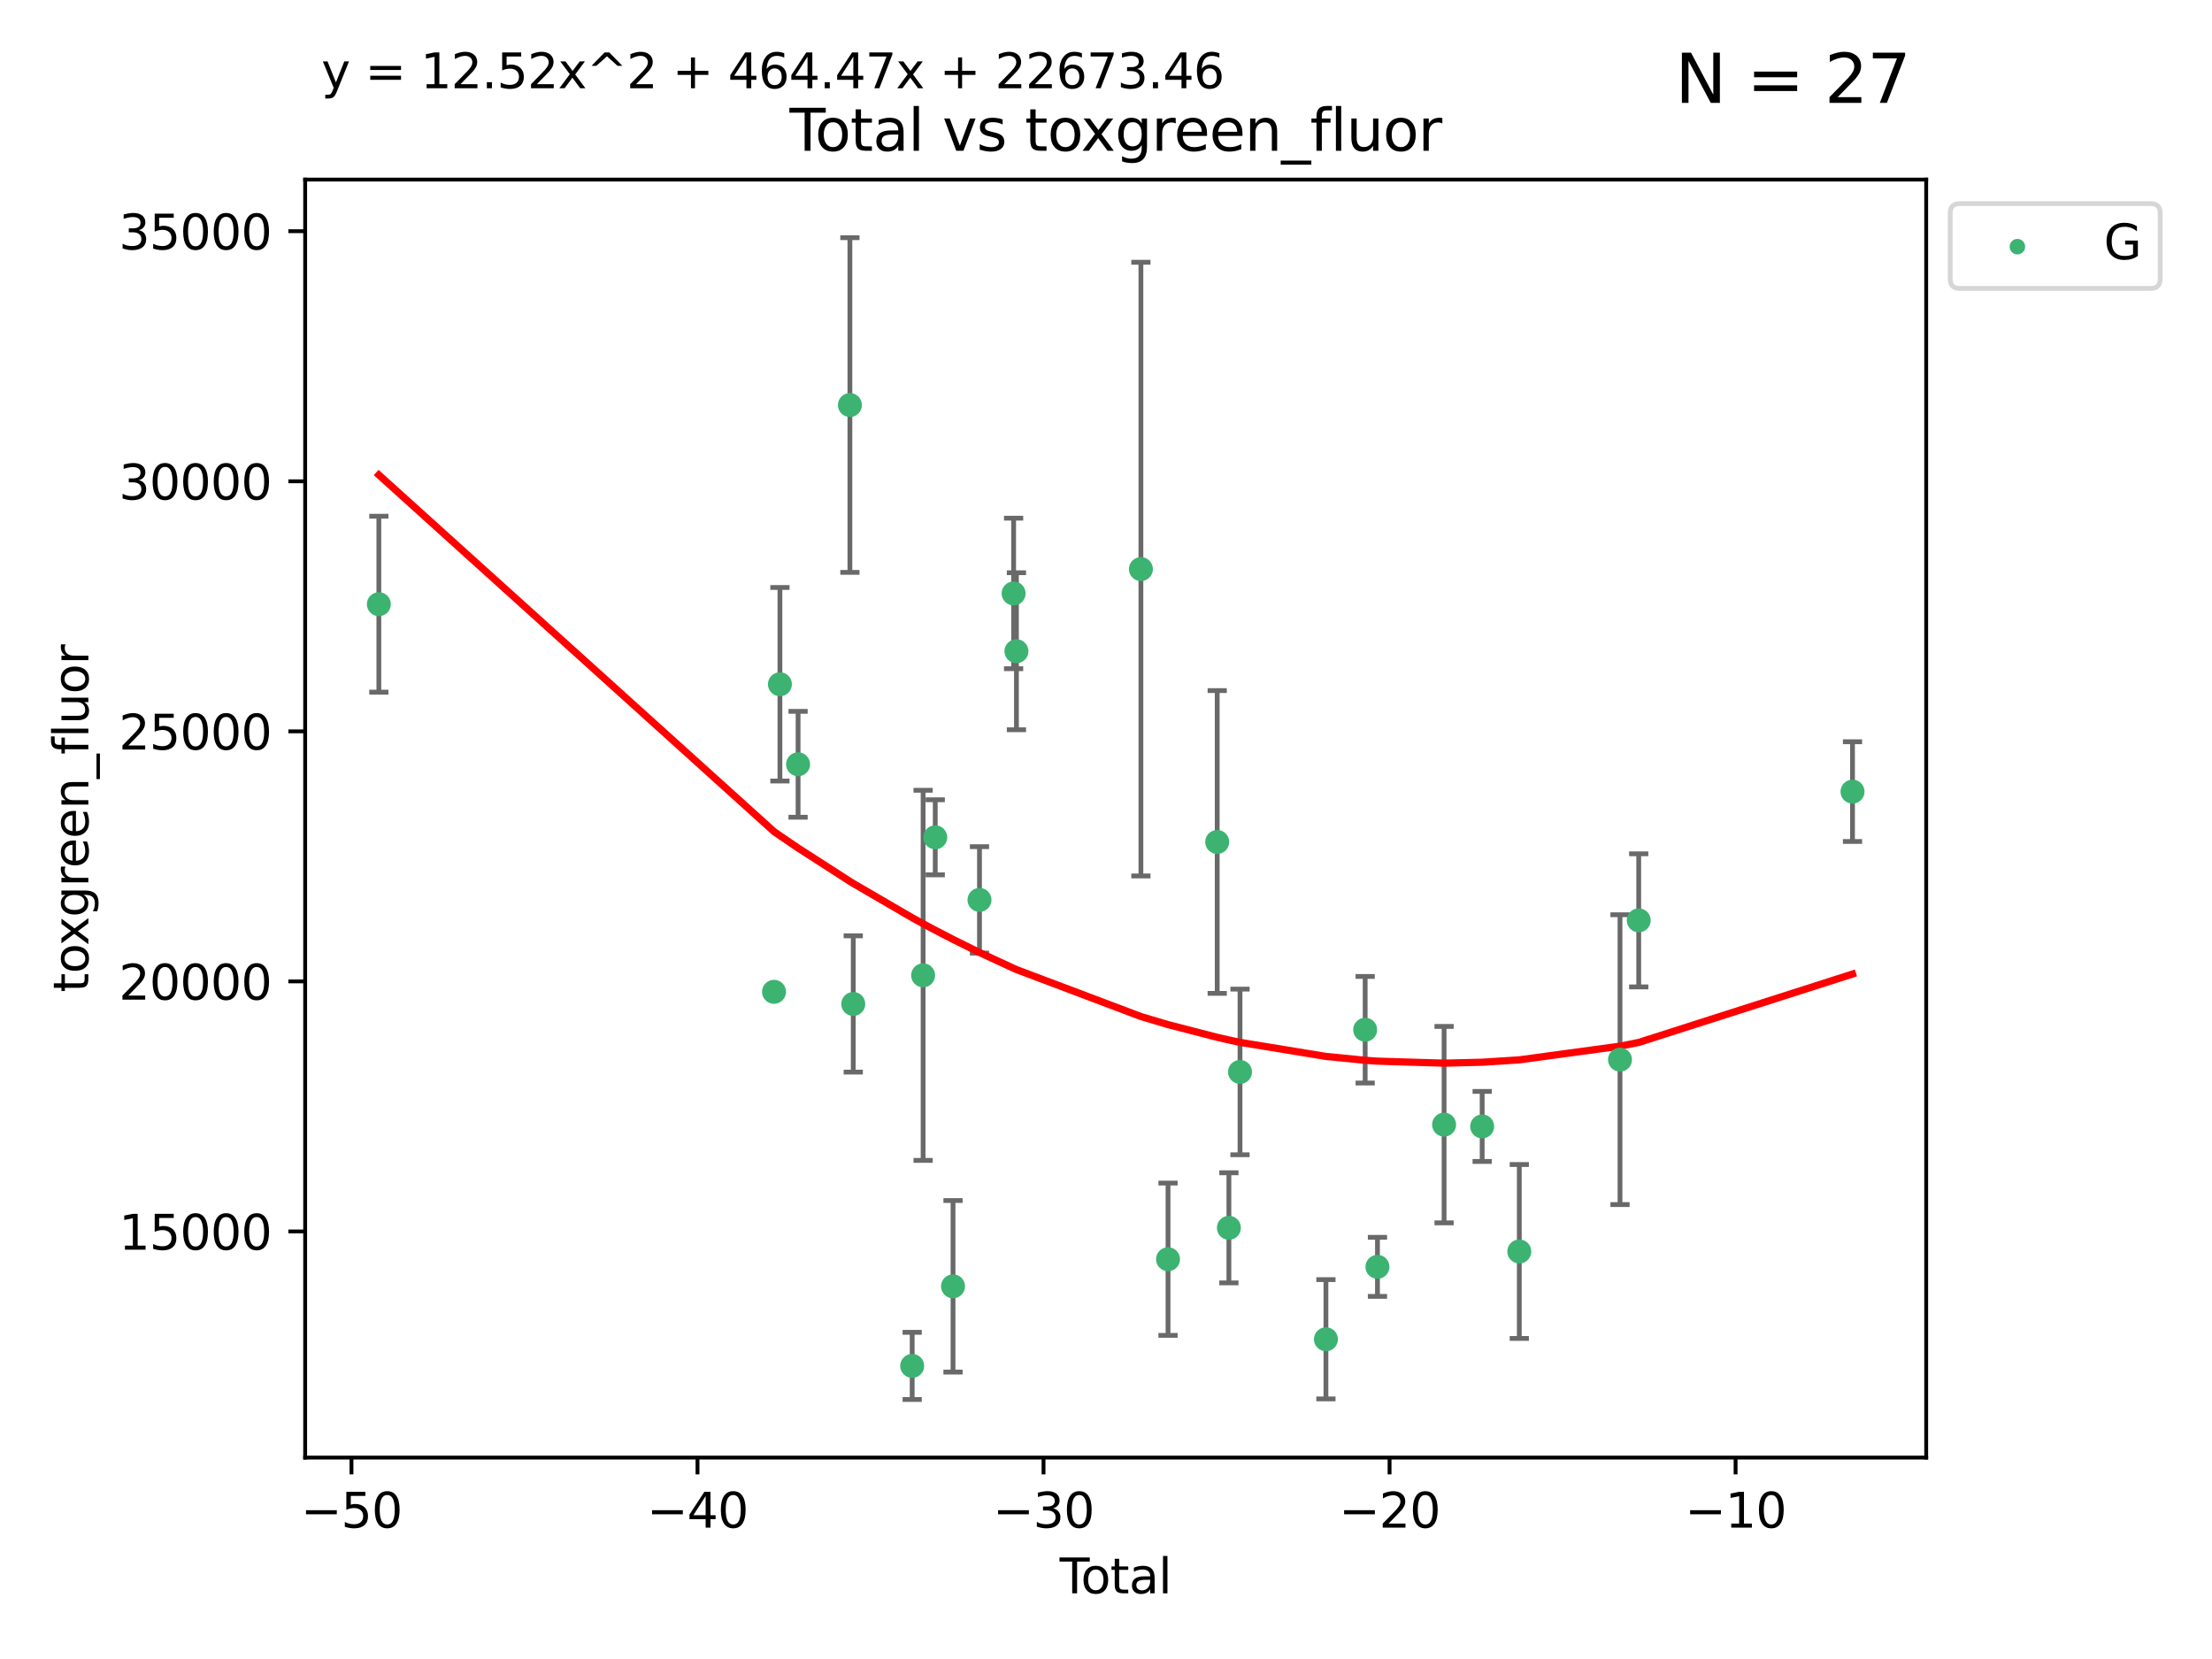 <?xml version="1.0" encoding="utf-8" standalone="no"?>
<!DOCTYPE svg PUBLIC "-//W3C//DTD SVG 1.1//EN"
  "http://www.w3.org/Graphics/SVG/1.1/DTD/svg11.dtd">
<svg xmlns:xlink="http://www.w3.org/1999/xlink" width="460.8pt" height="345.6pt" viewBox="0 0 460.8 345.6" xmlns="http://www.w3.org/2000/svg" version="1.1">
 <defs>
  <style type="text/css">*{stroke-linejoin: round; stroke-linecap: butt}</style>
 </defs>
 <g id="figure_1">
  <g id="patch_1">
   <path d="M 0 345.6 
L 460.8 345.6 
L 460.8 0 
L 0 0 
z
" style="fill: #ffffff"/>
  </g>
  <g id="axes_1">
   <g id="patch_2">
    <path d="M 63.571 303.64 
L 401.26 303.64 
L 401.26 37.411 
L 63.571 37.411 
z
" style="fill: #ffffff"/>
   </g>
   <g id="PathCollection_1">
    <defs>
     <path id="m5310cfb79f" d="M 0 1.118 
C 0.297 1.118 0.581 1 0.791 0.791 
C 1 0.581 1.118 0.297 1.118 0 
C 1.118 -0.297 1 -0.581 0.791 -0.791 
C 0.581 -1 0.297 -1.118 0 -1.118 
C -0.297 -1.118 -0.581 -1 -0.791 -0.791 
C -1 -0.581 -1.118 -0.297 -1.118 0 
C -1.118 0.297 -1 0.581 -0.791 0.791 
C -0.581 1 -0.297 1.118 0 1.118 
z
" style="stroke: #3cb371"/>
    </defs>
    <g clip-path="url(#pde24cfa3df)">
     <use xlink:href="#m5310cfb79f" x="78.921" y="125.865" style="fill: #3cb371; stroke: #3cb371"/>
     <use xlink:href="#m5310cfb79f" x="161.243" y="206.614" style="fill: #3cb371; stroke: #3cb371"/>
     <use xlink:href="#m5310cfb79f" x="162.472" y="142.541" style="fill: #3cb371; stroke: #3cb371"/>
     <use xlink:href="#m5310cfb79f" x="166.255" y="159.214" style="fill: #3cb371; stroke: #3cb371"/>
     <use xlink:href="#m5310cfb79f" x="177.051" y="84.377" style="fill: #3cb371; stroke: #3cb371"/>
     <use xlink:href="#m5310cfb79f" x="177.75" y="209.146" style="fill: #3cb371; stroke: #3cb371"/>
     <use xlink:href="#m5310cfb79f" x="190.024" y="284.544" style="fill: #3cb371; stroke: #3cb371"/>
     <use xlink:href="#m5310cfb79f" x="192.301" y="203.178" style="fill: #3cb371; stroke: #3cb371"/>
     <use xlink:href="#m5310cfb79f" x="194.83" y="174.426" style="fill: #3cb371; stroke: #3cb371"/>
     <use xlink:href="#m5310cfb79f" x="198.533" y="267.962" style="fill: #3cb371; stroke: #3cb371"/>
     <use xlink:href="#m5310cfb79f" x="204.046" y="187.463" style="fill: #3cb371; stroke: #3cb371"/>
     <use xlink:href="#m5310cfb79f" x="211.155" y="123.622" style="fill: #3cb371; stroke: #3cb371"/>
     <use xlink:href="#m5310cfb79f" x="211.742" y="135.663" style="fill: #3cb371; stroke: #3cb371"/>
     <use xlink:href="#m5310cfb79f" x="237.671" y="118.555" style="fill: #3cb371; stroke: #3cb371"/>
     <use xlink:href="#m5310cfb79f" x="243.322" y="262.32" style="fill: #3cb371; stroke: #3cb371"/>
     <use xlink:href="#m5310cfb79f" x="253.568" y="175.398" style="fill: #3cb371; stroke: #3cb371"/>
     <use xlink:href="#m5310cfb79f" x="256.002" y="255.777" style="fill: #3cb371; stroke: #3cb371"/>
     <use xlink:href="#m5310cfb79f" x="258.316" y="223.306" style="fill: #3cb371; stroke: #3cb371"/>
     <use xlink:href="#m5310cfb79f" x="276.215" y="278.993" style="fill: #3cb371; stroke: #3cb371"/>
     <use xlink:href="#m5310cfb79f" x="284.389" y="214.513" style="fill: #3cb371; stroke: #3cb371"/>
     <use xlink:href="#m5310cfb79f" x="286.95" y="263.906" style="fill: #3cb371; stroke: #3cb371"/>
     <use xlink:href="#m5310cfb79f" x="300.829" y="234.283" style="fill: #3cb371; stroke: #3cb371"/>
     <use xlink:href="#m5310cfb79f" x="308.762" y="234.654" style="fill: #3cb371; stroke: #3cb371"/>
     <use xlink:href="#m5310cfb79f" x="316.498" y="260.706" style="fill: #3cb371; stroke: #3cb371"/>
     <use xlink:href="#m5310cfb79f" x="337.477" y="220.745" style="fill: #3cb371; stroke: #3cb371"/>
     <use xlink:href="#m5310cfb79f" x="341.376" y="191.727" style="fill: #3cb371; stroke: #3cb371"/>
     <use xlink:href="#m5310cfb79f" x="385.911" y="164.908" style="fill: #3cb371; stroke: #3cb371"/>
    </g>
   </g>
   <g id="matplotlib.axis_1">
    <g id="xtick_1">
     <g id="line2d_1">
      <defs>
       <path id="md8d7561fde" d="M 0 0 
L 0 3.5 
" style="stroke: #000000; stroke-width: 0.8"/>
      </defs>
      <g>
       <use xlink:href="#md8d7561fde" x="73.218" y="303.64" style="stroke: #000000; stroke-width: 0.8"/>
      </g>
     </g>
     <g id="text_1">
      <!-- −50 -->
      <g transform="translate(62.666 318.238)scale(0.1 -0.1)">
       <defs>
        <path id="DejaVuSans-2212" d="M 678 2272 
L 4684 2272 
L 4684 1741 
L 678 1741 
L 678 2272 
z
" transform="scale(0.016)"/>
        <path id="DejaVuSans-35" d="M 691 4666 
L 3169 4666 
L 3169 4134 
L 1269 4134 
L 1269 2991 
Q 1406 3038 1543 3061 
Q 1681 3084 1819 3084 
Q 2600 3084 3056 2656 
Q 3513 2228 3513 1497 
Q 3513 744 3044 326 
Q 2575 -91 1722 -91 
Q 1428 -91 1123 -41 
Q 819 9 494 109 
L 494 744 
Q 775 591 1075 516 
Q 1375 441 1709 441 
Q 2250 441 2565 725 
Q 2881 1009 2881 1497 
Q 2881 1984 2565 2268 
Q 2250 2553 1709 2553 
Q 1456 2553 1204 2497 
Q 953 2441 691 2322 
L 691 4666 
z
" transform="scale(0.016)"/>
        <path id="DejaVuSans-30" d="M 2034 4250 
Q 1547 4250 1301 3770 
Q 1056 3291 1056 2328 
Q 1056 1369 1301 889 
Q 1547 409 2034 409 
Q 2525 409 2770 889 
Q 3016 1369 3016 2328 
Q 3016 3291 2770 3770 
Q 2525 4250 2034 4250 
z
M 2034 4750 
Q 2819 4750 3233 4129 
Q 3647 3509 3647 2328 
Q 3647 1150 3233 529 
Q 2819 -91 2034 -91 
Q 1250 -91 836 529 
Q 422 1150 422 2328 
Q 422 3509 836 4129 
Q 1250 4750 2034 4750 
z
" transform="scale(0.016)"/>
       </defs>
       <use xlink:href="#DejaVuSans-2212"/>
       <use xlink:href="#DejaVuSans-35" x="83.789"/>
       <use xlink:href="#DejaVuSans-30" x="147.412"/>
      </g>
     </g>
    </g>
    <g id="xtick_2">
     <g id="line2d_2">
      <g>
       <use xlink:href="#md8d7561fde" x="145.302" y="303.64" style="stroke: #000000; stroke-width: 0.8"/>
      </g>
     </g>
     <g id="text_2">
      <!-- −40 -->
      <g transform="translate(134.75 318.238)scale(0.1 -0.1)">
       <defs>
        <path id="DejaVuSans-34" d="M 2419 4116 
L 825 1625 
L 2419 1625 
L 2419 4116 
z
M 2253 4666 
L 3047 4666 
L 3047 1625 
L 3713 1625 
L 3713 1100 
L 3047 1100 
L 3047 0 
L 2419 0 
L 2419 1100 
L 313 1100 
L 313 1709 
L 2253 4666 
z
" transform="scale(0.016)"/>
       </defs>
       <use xlink:href="#DejaVuSans-2212"/>
       <use xlink:href="#DejaVuSans-34" x="83.789"/>
       <use xlink:href="#DejaVuSans-30" x="147.412"/>
      </g>
     </g>
    </g>
    <g id="xtick_3">
     <g id="line2d_3">
      <g>
       <use xlink:href="#md8d7561fde" x="217.386" y="303.64" style="stroke: #000000; stroke-width: 0.8"/>
      </g>
     </g>
     <g id="text_3">
      <!-- −30 -->
      <g transform="translate(206.834 318.238)scale(0.1 -0.1)">
       <defs>
        <path id="DejaVuSans-33" d="M 2597 2516 
Q 3050 2419 3304 2112 
Q 3559 1806 3559 1356 
Q 3559 666 3084 287 
Q 2609 -91 1734 -91 
Q 1441 -91 1130 -33 
Q 819 25 488 141 
L 488 750 
Q 750 597 1062 519 
Q 1375 441 1716 441 
Q 2309 441 2620 675 
Q 2931 909 2931 1356 
Q 2931 1769 2642 2001 
Q 2353 2234 1838 2234 
L 1294 2234 
L 1294 2753 
L 1863 2753 
Q 2328 2753 2575 2939 
Q 2822 3125 2822 3475 
Q 2822 3834 2567 4026 
Q 2313 4219 1838 4219 
Q 1578 4219 1281 4162 
Q 984 4106 628 3988 
L 628 4550 
Q 988 4650 1302 4700 
Q 1616 4750 1894 4750 
Q 2613 4750 3031 4423 
Q 3450 4097 3450 3541 
Q 3450 3153 3228 2886 
Q 3006 2619 2597 2516 
z
" transform="scale(0.016)"/>
       </defs>
       <use xlink:href="#DejaVuSans-2212"/>
       <use xlink:href="#DejaVuSans-33" x="83.789"/>
       <use xlink:href="#DejaVuSans-30" x="147.412"/>
      </g>
     </g>
    </g>
    <g id="xtick_4">
     <g id="line2d_4">
      <g>
       <use xlink:href="#md8d7561fde" x="289.47" y="303.64" style="stroke: #000000; stroke-width: 0.8"/>
      </g>
     </g>
     <g id="text_4">
      <!-- −20 -->
      <g transform="translate(278.917 318.238)scale(0.1 -0.1)">
       <defs>
        <path id="DejaVuSans-32" d="M 1228 531 
L 3431 531 
L 3431 0 
L 469 0 
L 469 531 
Q 828 903 1448 1529 
Q 2069 2156 2228 2338 
Q 2531 2678 2651 2914 
Q 2772 3150 2772 3378 
Q 2772 3750 2511 3984 
Q 2250 4219 1831 4219 
Q 1534 4219 1204 4116 
Q 875 4013 500 3803 
L 500 4441 
Q 881 4594 1212 4672 
Q 1544 4750 1819 4750 
Q 2544 4750 2975 4387 
Q 3406 4025 3406 3419 
Q 3406 3131 3298 2873 
Q 3191 2616 2906 2266 
Q 2828 2175 2409 1742 
Q 1991 1309 1228 531 
z
" transform="scale(0.016)"/>
       </defs>
       <use xlink:href="#DejaVuSans-2212"/>
       <use xlink:href="#DejaVuSans-32" x="83.789"/>
       <use xlink:href="#DejaVuSans-30" x="147.412"/>
      </g>
     </g>
    </g>
    <g id="xtick_5">
     <g id="line2d_5">
      <g>
       <use xlink:href="#md8d7561fde" x="361.554" y="303.64" style="stroke: #000000; stroke-width: 0.8"/>
      </g>
     </g>
     <g id="text_5">
      <!-- −10 -->
      <g transform="translate(351.001 318.238)scale(0.1 -0.1)">
       <defs>
        <path id="DejaVuSans-31" d="M 794 531 
L 1825 531 
L 1825 4091 
L 703 3866 
L 703 4441 
L 1819 4666 
L 2450 4666 
L 2450 531 
L 3481 531 
L 3481 0 
L 794 0 
L 794 531 
z
" transform="scale(0.016)"/>
       </defs>
       <use xlink:href="#DejaVuSans-2212"/>
       <use xlink:href="#DejaVuSans-31" x="83.789"/>
       <use xlink:href="#DejaVuSans-30" x="147.412"/>
      </g>
     </g>
    </g>
    <g id="text_6">
     <!-- Total -->
     <g transform="translate(220.739 331.917)scale(0.1 -0.1)">
      <defs>
       <path id="DejaVuSans-54" d="M -19 4666 
L 3928 4666 
L 3928 4134 
L 2272 4134 
L 2272 0 
L 1638 0 
L 1638 4134 
L -19 4134 
L -19 4666 
z
" transform="scale(0.016)"/>
       <path id="DejaVuSans-6f" d="M 1959 3097 
Q 1497 3097 1228 2736 
Q 959 2375 959 1747 
Q 959 1119 1226 758 
Q 1494 397 1959 397 
Q 2419 397 2687 759 
Q 2956 1122 2956 1747 
Q 2956 2369 2687 2733 
Q 2419 3097 1959 3097 
z
M 1959 3584 
Q 2709 3584 3137 3096 
Q 3566 2609 3566 1747 
Q 3566 888 3137 398 
Q 2709 -91 1959 -91 
Q 1206 -91 779 398 
Q 353 888 353 1747 
Q 353 2609 779 3096 
Q 1206 3584 1959 3584 
z
" transform="scale(0.016)"/>
       <path id="DejaVuSans-74" d="M 1172 4494 
L 1172 3500 
L 2356 3500 
L 2356 3053 
L 1172 3053 
L 1172 1153 
Q 1172 725 1289 603 
Q 1406 481 1766 481 
L 2356 481 
L 2356 0 
L 1766 0 
Q 1100 0 847 248 
Q 594 497 594 1153 
L 594 3053 
L 172 3053 
L 172 3500 
L 594 3500 
L 594 4494 
L 1172 4494 
z
" transform="scale(0.016)"/>
       <path id="DejaVuSans-61" d="M 2194 1759 
Q 1497 1759 1228 1600 
Q 959 1441 959 1056 
Q 959 750 1161 570 
Q 1363 391 1709 391 
Q 2188 391 2477 730 
Q 2766 1069 2766 1631 
L 2766 1759 
L 2194 1759 
z
M 3341 1997 
L 3341 0 
L 2766 0 
L 2766 531 
Q 2569 213 2275 61 
Q 1981 -91 1556 -91 
Q 1019 -91 701 211 
Q 384 513 384 1019 
Q 384 1609 779 1909 
Q 1175 2209 1959 2209 
L 2766 2209 
L 2766 2266 
Q 2766 2663 2505 2880 
Q 2244 3097 1772 3097 
Q 1472 3097 1187 3025 
Q 903 2953 641 2809 
L 641 3341 
Q 956 3463 1253 3523 
Q 1550 3584 1831 3584 
Q 2591 3584 2966 3190 
Q 3341 2797 3341 1997 
z
" transform="scale(0.016)"/>
       <path id="DejaVuSans-6c" d="M 603 4863 
L 1178 4863 
L 1178 0 
L 603 0 
L 603 4863 
z
" transform="scale(0.016)"/>
      </defs>
      <use xlink:href="#DejaVuSans-54"/>
      <use xlink:href="#DejaVuSans-6f" x="44.084"/>
      <use xlink:href="#DejaVuSans-74" x="105.266"/>
      <use xlink:href="#DejaVuSans-61" x="144.475"/>
      <use xlink:href="#DejaVuSans-6c" x="205.754"/>
     </g>
    </g>
   </g>
   <g id="matplotlib.axis_2">
    <g id="ytick_1">
     <g id="line2d_6">
      <defs>
       <path id="mf80011ab6f" d="M 0 0 
L -3.5 0 
" style="stroke: #000000; stroke-width: 0.8"/>
      </defs>
      <g>
       <use xlink:href="#mf80011ab6f" x="63.571" y="256.533" style="stroke: #000000; stroke-width: 0.8"/>
      </g>
     </g>
     <g id="text_7">
      <!-- 15000 -->
      <g transform="translate(24.759 260.332)scale(0.1 -0.1)">
       <use xlink:href="#DejaVuSans-31"/>
       <use xlink:href="#DejaVuSans-35" x="63.623"/>
       <use xlink:href="#DejaVuSans-30" x="127.246"/>
       <use xlink:href="#DejaVuSans-30" x="190.869"/>
       <use xlink:href="#DejaVuSans-30" x="254.492"/>
      </g>
     </g>
    </g>
    <g id="ytick_2">
     <g id="line2d_7">
      <g>
       <use xlink:href="#mf80011ab6f" x="63.571" y="204.442" style="stroke: #000000; stroke-width: 0.8"/>
      </g>
     </g>
     <g id="text_8">
      <!-- 20000 -->
      <g transform="translate(24.759 208.241)scale(0.1 -0.1)">
       <use xlink:href="#DejaVuSans-32"/>
       <use xlink:href="#DejaVuSans-30" x="63.623"/>
       <use xlink:href="#DejaVuSans-30" x="127.246"/>
       <use xlink:href="#DejaVuSans-30" x="190.869"/>
       <use xlink:href="#DejaVuSans-30" x="254.492"/>
      </g>
     </g>
    </g>
    <g id="ytick_3">
     <g id="line2d_8">
      <g>
       <use xlink:href="#mf80011ab6f" x="63.571" y="152.35" style="stroke: #000000; stroke-width: 0.8"/>
      </g>
     </g>
     <g id="text_9">
      <!-- 25000 -->
      <g transform="translate(24.759 156.149)scale(0.1 -0.1)">
       <use xlink:href="#DejaVuSans-32"/>
       <use xlink:href="#DejaVuSans-35" x="63.623"/>
       <use xlink:href="#DejaVuSans-30" x="127.246"/>
       <use xlink:href="#DejaVuSans-30" x="190.869"/>
       <use xlink:href="#DejaVuSans-30" x="254.492"/>
      </g>
     </g>
    </g>
    <g id="ytick_4">
     <g id="line2d_9">
      <g>
       <use xlink:href="#mf80011ab6f" x="63.571" y="100.259" style="stroke: #000000; stroke-width: 0.8"/>
      </g>
     </g>
     <g id="text_10">
      <!-- 30000 -->
      <g transform="translate(24.759 104.058)scale(0.1 -0.1)">
       <use xlink:href="#DejaVuSans-33"/>
       <use xlink:href="#DejaVuSans-30" x="63.623"/>
       <use xlink:href="#DejaVuSans-30" x="127.246"/>
       <use xlink:href="#DejaVuSans-30" x="190.869"/>
       <use xlink:href="#DejaVuSans-30" x="254.492"/>
      </g>
     </g>
    </g>
    <g id="ytick_5">
     <g id="line2d_10">
      <g>
       <use xlink:href="#mf80011ab6f" x="63.571" y="48.167" style="stroke: #000000; stroke-width: 0.8"/>
      </g>
     </g>
     <g id="text_11">
      <!-- 35000 -->
      <g transform="translate(24.759 51.967)scale(0.1 -0.1)">
       <use xlink:href="#DejaVuSans-33"/>
       <use xlink:href="#DejaVuSans-35" x="63.623"/>
       <use xlink:href="#DejaVuSans-30" x="127.246"/>
       <use xlink:href="#DejaVuSans-30" x="190.869"/>
       <use xlink:href="#DejaVuSans-30" x="254.492"/>
      </g>
     </g>
    </g>
    <g id="text_12">
     <!-- toxgreen_fluor -->
     <g transform="translate(18.401 206.72)rotate(-90)scale(0.1 -0.1)">
      <defs>
       <path id="DejaVuSans-78" d="M 3513 3500 
L 2247 1797 
L 3578 0 
L 2900 0 
L 1881 1375 
L 863 0 
L 184 0 
L 1544 1831 
L 300 3500 
L 978 3500 
L 1906 2253 
L 2834 3500 
L 3513 3500 
z
" transform="scale(0.016)"/>
       <path id="DejaVuSans-67" d="M 2906 1791 
Q 2906 2416 2648 2759 
Q 2391 3103 1925 3103 
Q 1463 3103 1205 2759 
Q 947 2416 947 1791 
Q 947 1169 1205 825 
Q 1463 481 1925 481 
Q 2391 481 2648 825 
Q 2906 1169 2906 1791 
z
M 3481 434 
Q 3481 -459 3084 -895 
Q 2688 -1331 1869 -1331 
Q 1566 -1331 1297 -1286 
Q 1028 -1241 775 -1147 
L 775 -588 
Q 1028 -725 1275 -790 
Q 1522 -856 1778 -856 
Q 2344 -856 2625 -561 
Q 2906 -266 2906 331 
L 2906 616 
Q 2728 306 2450 153 
Q 2172 0 1784 0 
Q 1141 0 747 490 
Q 353 981 353 1791 
Q 353 2603 747 3093 
Q 1141 3584 1784 3584 
Q 2172 3584 2450 3431 
Q 2728 3278 2906 2969 
L 2906 3500 
L 3481 3500 
L 3481 434 
z
" transform="scale(0.016)"/>
       <path id="DejaVuSans-72" d="M 2631 2963 
Q 2534 3019 2420 3045 
Q 2306 3072 2169 3072 
Q 1681 3072 1420 2755 
Q 1159 2438 1159 1844 
L 1159 0 
L 581 0 
L 581 3500 
L 1159 3500 
L 1159 2956 
Q 1341 3275 1631 3429 
Q 1922 3584 2338 3584 
Q 2397 3584 2469 3576 
Q 2541 3569 2628 3553 
L 2631 2963 
z
" transform="scale(0.016)"/>
       <path id="DejaVuSans-65" d="M 3597 1894 
L 3597 1613 
L 953 1613 
Q 991 1019 1311 708 
Q 1631 397 2203 397 
Q 2534 397 2845 478 
Q 3156 559 3463 722 
L 3463 178 
Q 3153 47 2828 -22 
Q 2503 -91 2169 -91 
Q 1331 -91 842 396 
Q 353 884 353 1716 
Q 353 2575 817 3079 
Q 1281 3584 2069 3584 
Q 2775 3584 3186 3129 
Q 3597 2675 3597 1894 
z
M 3022 2063 
Q 3016 2534 2758 2815 
Q 2500 3097 2075 3097 
Q 1594 3097 1305 2825 
Q 1016 2553 972 2059 
L 3022 2063 
z
" transform="scale(0.016)"/>
       <path id="DejaVuSans-6e" d="M 3513 2113 
L 3513 0 
L 2938 0 
L 2938 2094 
Q 2938 2591 2744 2837 
Q 2550 3084 2163 3084 
Q 1697 3084 1428 2787 
Q 1159 2491 1159 1978 
L 1159 0 
L 581 0 
L 581 3500 
L 1159 3500 
L 1159 2956 
Q 1366 3272 1645 3428 
Q 1925 3584 2291 3584 
Q 2894 3584 3203 3211 
Q 3513 2838 3513 2113 
z
" transform="scale(0.016)"/>
       <path id="DejaVuSans-5f" d="M 3263 -1063 
L 3263 -1509 
L -63 -1509 
L -63 -1063 
L 3263 -1063 
z
" transform="scale(0.016)"/>
       <path id="DejaVuSans-66" d="M 2375 4863 
L 2375 4384 
L 1825 4384 
Q 1516 4384 1395 4259 
Q 1275 4134 1275 3809 
L 1275 3500 
L 2222 3500 
L 2222 3053 
L 1275 3053 
L 1275 0 
L 697 0 
L 697 3053 
L 147 3053 
L 147 3500 
L 697 3500 
L 697 3744 
Q 697 4328 969 4595 
Q 1241 4863 1831 4863 
L 2375 4863 
z
" transform="scale(0.016)"/>
       <path id="DejaVuSans-75" d="M 544 1381 
L 544 3500 
L 1119 3500 
L 1119 1403 
Q 1119 906 1312 657 
Q 1506 409 1894 409 
Q 2359 409 2629 706 
Q 2900 1003 2900 1516 
L 2900 3500 
L 3475 3500 
L 3475 0 
L 2900 0 
L 2900 538 
Q 2691 219 2414 64 
Q 2138 -91 1772 -91 
Q 1169 -91 856 284 
Q 544 659 544 1381 
z
M 1991 3584 
L 1991 3584 
z
" transform="scale(0.016)"/>
      </defs>
      <use xlink:href="#DejaVuSans-74"/>
      <use xlink:href="#DejaVuSans-6f" x="39.209"/>
      <use xlink:href="#DejaVuSans-78" x="97.266"/>
      <use xlink:href="#DejaVuSans-67" x="156.445"/>
      <use xlink:href="#DejaVuSans-72" x="219.922"/>
      <use xlink:href="#DejaVuSans-65" x="258.785"/>
      <use xlink:href="#DejaVuSans-65" x="320.309"/>
      <use xlink:href="#DejaVuSans-6e" x="381.832"/>
      <use xlink:href="#DejaVuSans-5f" x="445.211"/>
      <use xlink:href="#DejaVuSans-66" x="495.211"/>
      <use xlink:href="#DejaVuSans-6c" x="530.416"/>
      <use xlink:href="#DejaVuSans-75" x="558.199"/>
      <use xlink:href="#DejaVuSans-6f" x="621.578"/>
      <use xlink:href="#DejaVuSans-72" x="682.76"/>
     </g>
    </g>
   </g>
   <g id="LineCollection_1">
    <path d="M 78.921 144.188 
L 78.921 107.542 
" clip-path="url(#pde24cfa3df)" style="fill: none; stroke: #696969"/>
    <path d="M 161.243 207.326 
L 161.243 205.903 
" clip-path="url(#pde24cfa3df)" style="fill: none; stroke: #696969"/>
    <path d="M 162.472 162.696 
L 162.472 122.386 
" clip-path="url(#pde24cfa3df)" style="fill: none; stroke: #696969"/>
    <path d="M 166.255 170.243 
L 166.255 148.185 
" clip-path="url(#pde24cfa3df)" style="fill: none; stroke: #696969"/>
    <path d="M 177.051 119.241 
L 177.051 49.513 
" clip-path="url(#pde24cfa3df)" style="fill: none; stroke: #696969"/>
    <path d="M 177.75 223.342 
L 177.75 194.951 
" clip-path="url(#pde24cfa3df)" style="fill: none; stroke: #696969"/>
    <path d="M 190.024 291.539 
L 190.024 277.55 
" clip-path="url(#pde24cfa3df)" style="fill: none; stroke: #696969"/>
    <path d="M 192.301 241.728 
L 192.301 164.627 
" clip-path="url(#pde24cfa3df)" style="fill: none; stroke: #696969"/>
    <path d="M 194.83 182.244 
L 194.83 166.609 
" clip-path="url(#pde24cfa3df)" style="fill: none; stroke: #696969"/>
    <path d="M 198.533 285.83 
L 198.533 250.095 
" clip-path="url(#pde24cfa3df)" style="fill: none; stroke: #696969"/>
    <path d="M 204.046 198.549 
L 204.046 176.378 
" clip-path="url(#pde24cfa3df)" style="fill: none; stroke: #696969"/>
    <path d="M 211.155 139.305 
L 211.155 107.94 
" clip-path="url(#pde24cfa3df)" style="fill: none; stroke: #696969"/>
    <path d="M 211.742 152.019 
L 211.742 119.307 
" clip-path="url(#pde24cfa3df)" style="fill: none; stroke: #696969"/>
    <path d="M 237.671 182.478 
L 237.671 54.631 
" clip-path="url(#pde24cfa3df)" style="fill: none; stroke: #696969"/>
    <path d="M 243.322 278.186 
L 243.322 246.454 
" clip-path="url(#pde24cfa3df)" style="fill: none; stroke: #696969"/>
    <path d="M 253.568 206.933 
L 253.568 143.863 
" clip-path="url(#pde24cfa3df)" style="fill: none; stroke: #696969"/>
    <path d="M 256.002 267.247 
L 256.002 244.308 
" clip-path="url(#pde24cfa3df)" style="fill: none; stroke: #696969"/>
    <path d="M 258.316 240.557 
L 258.316 206.055 
" clip-path="url(#pde24cfa3df)" style="fill: none; stroke: #696969"/>
    <path d="M 276.215 291.418 
L 276.215 266.567 
" clip-path="url(#pde24cfa3df)" style="fill: none; stroke: #696969"/>
    <path d="M 284.389 225.615 
L 284.389 203.411 
" clip-path="url(#pde24cfa3df)" style="fill: none; stroke: #696969"/>
    <path d="M 286.95 270.057 
L 286.95 257.756 
" clip-path="url(#pde24cfa3df)" style="fill: none; stroke: #696969"/>
    <path d="M 300.829 254.743 
L 300.829 213.822 
" clip-path="url(#pde24cfa3df)" style="fill: none; stroke: #696969"/>
    <path d="M 308.762 241.952 
L 308.762 227.357 
" clip-path="url(#pde24cfa3df)" style="fill: none; stroke: #696969"/>
    <path d="M 316.498 278.824 
L 316.498 242.588 
" clip-path="url(#pde24cfa3df)" style="fill: none; stroke: #696969"/>
    <path d="M 337.477 250.932 
L 337.477 190.557 
" clip-path="url(#pde24cfa3df)" style="fill: none; stroke: #696969"/>
    <path d="M 341.376 205.591 
L 341.376 177.864 
" clip-path="url(#pde24cfa3df)" style="fill: none; stroke: #696969"/>
    <path d="M 385.911 175.294 
L 385.911 154.521 
" clip-path="url(#pde24cfa3df)" style="fill: none; stroke: #696969"/>
   </g>
   <g id="line2d_11">
    <defs>
     <path id="m83dd5ebe66" d="M 2 0 
L -2 -0 
" style="stroke: #696969"/>
    </defs>
    <g clip-path="url(#pde24cfa3df)">
     <use xlink:href="#m83dd5ebe66" x="78.921" y="144.188" style="fill: #696969; stroke: #696969"/>
     <use xlink:href="#m83dd5ebe66" x="161.243" y="207.326" style="fill: #696969; stroke: #696969"/>
     <use xlink:href="#m83dd5ebe66" x="162.472" y="162.696" style="fill: #696969; stroke: #696969"/>
     <use xlink:href="#m83dd5ebe66" x="166.255" y="170.243" style="fill: #696969; stroke: #696969"/>
     <use xlink:href="#m83dd5ebe66" x="177.051" y="119.241" style="fill: #696969; stroke: #696969"/>
     <use xlink:href="#m83dd5ebe66" x="177.75" y="223.342" style="fill: #696969; stroke: #696969"/>
     <use xlink:href="#m83dd5ebe66" x="190.024" y="291.539" style="fill: #696969; stroke: #696969"/>
     <use xlink:href="#m83dd5ebe66" x="192.301" y="241.728" style="fill: #696969; stroke: #696969"/>
     <use xlink:href="#m83dd5ebe66" x="194.83" y="182.244" style="fill: #696969; stroke: #696969"/>
     <use xlink:href="#m83dd5ebe66" x="198.533" y="285.83" style="fill: #696969; stroke: #696969"/>
     <use xlink:href="#m83dd5ebe66" x="204.046" y="198.549" style="fill: #696969; stroke: #696969"/>
     <use xlink:href="#m83dd5ebe66" x="211.155" y="139.305" style="fill: #696969; stroke: #696969"/>
     <use xlink:href="#m83dd5ebe66" x="211.742" y="152.019" style="fill: #696969; stroke: #696969"/>
     <use xlink:href="#m83dd5ebe66" x="237.671" y="182.478" style="fill: #696969; stroke: #696969"/>
     <use xlink:href="#m83dd5ebe66" x="243.322" y="278.186" style="fill: #696969; stroke: #696969"/>
     <use xlink:href="#m83dd5ebe66" x="253.568" y="206.933" style="fill: #696969; stroke: #696969"/>
     <use xlink:href="#m83dd5ebe66" x="256.002" y="267.247" style="fill: #696969; stroke: #696969"/>
     <use xlink:href="#m83dd5ebe66" x="258.316" y="240.557" style="fill: #696969; stroke: #696969"/>
     <use xlink:href="#m83dd5ebe66" x="276.215" y="291.418" style="fill: #696969; stroke: #696969"/>
     <use xlink:href="#m83dd5ebe66" x="284.389" y="225.615" style="fill: #696969; stroke: #696969"/>
     <use xlink:href="#m83dd5ebe66" x="286.95" y="270.057" style="fill: #696969; stroke: #696969"/>
     <use xlink:href="#m83dd5ebe66" x="300.829" y="254.743" style="fill: #696969; stroke: #696969"/>
     <use xlink:href="#m83dd5ebe66" x="308.762" y="241.952" style="fill: #696969; stroke: #696969"/>
     <use xlink:href="#m83dd5ebe66" x="316.498" y="278.824" style="fill: #696969; stroke: #696969"/>
     <use xlink:href="#m83dd5ebe66" x="337.477" y="250.932" style="fill: #696969; stroke: #696969"/>
     <use xlink:href="#m83dd5ebe66" x="341.376" y="205.591" style="fill: #696969; stroke: #696969"/>
     <use xlink:href="#m83dd5ebe66" x="385.911" y="175.294" style="fill: #696969; stroke: #696969"/>
    </g>
   </g>
   <g id="line2d_12">
    <g clip-path="url(#pde24cfa3df)">
     <use xlink:href="#m83dd5ebe66" x="78.921" y="107.542" style="fill: #696969; stroke: #696969"/>
     <use xlink:href="#m83dd5ebe66" x="161.243" y="205.903" style="fill: #696969; stroke: #696969"/>
     <use xlink:href="#m83dd5ebe66" x="162.472" y="122.386" style="fill: #696969; stroke: #696969"/>
     <use xlink:href="#m83dd5ebe66" x="166.255" y="148.185" style="fill: #696969; stroke: #696969"/>
     <use xlink:href="#m83dd5ebe66" x="177.051" y="49.513" style="fill: #696969; stroke: #696969"/>
     <use xlink:href="#m83dd5ebe66" x="177.75" y="194.951" style="fill: #696969; stroke: #696969"/>
     <use xlink:href="#m83dd5ebe66" x="190.024" y="277.55" style="fill: #696969; stroke: #696969"/>
     <use xlink:href="#m83dd5ebe66" x="192.301" y="164.627" style="fill: #696969; stroke: #696969"/>
     <use xlink:href="#m83dd5ebe66" x="194.83" y="166.609" style="fill: #696969; stroke: #696969"/>
     <use xlink:href="#m83dd5ebe66" x="198.533" y="250.095" style="fill: #696969; stroke: #696969"/>
     <use xlink:href="#m83dd5ebe66" x="204.046" y="176.378" style="fill: #696969; stroke: #696969"/>
     <use xlink:href="#m83dd5ebe66" x="211.155" y="107.94" style="fill: #696969; stroke: #696969"/>
     <use xlink:href="#m83dd5ebe66" x="211.742" y="119.307" style="fill: #696969; stroke: #696969"/>
     <use xlink:href="#m83dd5ebe66" x="237.671" y="54.631" style="fill: #696969; stroke: #696969"/>
     <use xlink:href="#m83dd5ebe66" x="243.322" y="246.454" style="fill: #696969; stroke: #696969"/>
     <use xlink:href="#m83dd5ebe66" x="253.568" y="143.863" style="fill: #696969; stroke: #696969"/>
     <use xlink:href="#m83dd5ebe66" x="256.002" y="244.308" style="fill: #696969; stroke: #696969"/>
     <use xlink:href="#m83dd5ebe66" x="258.316" y="206.055" style="fill: #696969; stroke: #696969"/>
     <use xlink:href="#m83dd5ebe66" x="276.215" y="266.567" style="fill: #696969; stroke: #696969"/>
     <use xlink:href="#m83dd5ebe66" x="284.389" y="203.411" style="fill: #696969; stroke: #696969"/>
     <use xlink:href="#m83dd5ebe66" x="286.95" y="257.756" style="fill: #696969; stroke: #696969"/>
     <use xlink:href="#m83dd5ebe66" x="300.829" y="213.822" style="fill: #696969; stroke: #696969"/>
     <use xlink:href="#m83dd5ebe66" x="308.762" y="227.357" style="fill: #696969; stroke: #696969"/>
     <use xlink:href="#m83dd5ebe66" x="316.498" y="242.588" style="fill: #696969; stroke: #696969"/>
     <use xlink:href="#m83dd5ebe66" x="337.477" y="190.557" style="fill: #696969; stroke: #696969"/>
     <use xlink:href="#m83dd5ebe66" x="341.376" y="177.864" style="fill: #696969; stroke: #696969"/>
     <use xlink:href="#m83dd5ebe66" x="385.911" y="154.521" style="fill: #696969; stroke: #696969"/>
    </g>
   </g>
   <g id="line2d_13">
    <path d="M 78.921 98.935 
L 161.243 173.233 
L 162.472 174.085 
L 166.255 176.658 
L 177.051 183.608 
L 177.75 184.037 
L 190.024 191.184 
L 192.301 192.427 
L 194.83 193.777 
L 198.533 195.695 
L 204.046 198.424 
L 211.155 201.717 
L 211.742 201.978 
L 237.671 211.763 
L 243.322 213.448 
L 253.568 216.093 
L 256.002 216.645 
L 258.316 217.141 
L 276.215 220.072 
L 284.389 220.876 
L 286.95 221.059 
L 300.829 221.477 
L 308.762 221.282 
L 316.498 220.788 
L 337.477 217.935 
L 341.376 217.161 
L 385.911 202.911 
" clip-path="url(#pde24cfa3df)" style="fill: none; stroke: #ff0000; stroke-width: 1.5; stroke-linecap: square"/>
   </g>
   <g id="line2d_14">
    <defs>
     <path id="m39dc49aa0c" d="M 0 2 
C 0.53 2 1.039 1.789 1.414 1.414 
C 1.789 1.039 2 0.53 2 0 
C 2 -0.53 1.789 -1.039 1.414 -1.414 
C 1.039 -1.789 0.53 -2 0 -2 
C -0.53 -2 -1.039 -1.789 -1.414 -1.414 
C -1.789 -1.039 -2 -0.53 -2 0 
C -2 0.53 -1.789 1.039 -1.414 1.414 
C -1.039 1.789 -0.53 2 0 2 
z
" style="stroke: #3cb371"/>
    </defs>
    <g clip-path="url(#pde24cfa3df)">
     <use xlink:href="#m39dc49aa0c" x="78.921" y="125.865" style="fill: #3cb371; stroke: #3cb371"/>
     <use xlink:href="#m39dc49aa0c" x="161.243" y="206.614" style="fill: #3cb371; stroke: #3cb371"/>
     <use xlink:href="#m39dc49aa0c" x="162.472" y="142.541" style="fill: #3cb371; stroke: #3cb371"/>
     <use xlink:href="#m39dc49aa0c" x="166.255" y="159.214" style="fill: #3cb371; stroke: #3cb371"/>
     <use xlink:href="#m39dc49aa0c" x="177.051" y="84.377" style="fill: #3cb371; stroke: #3cb371"/>
     <use xlink:href="#m39dc49aa0c" x="177.75" y="209.146" style="fill: #3cb371; stroke: #3cb371"/>
     <use xlink:href="#m39dc49aa0c" x="190.024" y="284.544" style="fill: #3cb371; stroke: #3cb371"/>
     <use xlink:href="#m39dc49aa0c" x="192.301" y="203.178" style="fill: #3cb371; stroke: #3cb371"/>
     <use xlink:href="#m39dc49aa0c" x="194.83" y="174.426" style="fill: #3cb371; stroke: #3cb371"/>
     <use xlink:href="#m39dc49aa0c" x="198.533" y="267.962" style="fill: #3cb371; stroke: #3cb371"/>
     <use xlink:href="#m39dc49aa0c" x="204.046" y="187.463" style="fill: #3cb371; stroke: #3cb371"/>
     <use xlink:href="#m39dc49aa0c" x="211.155" y="123.622" style="fill: #3cb371; stroke: #3cb371"/>
     <use xlink:href="#m39dc49aa0c" x="211.742" y="135.663" style="fill: #3cb371; stroke: #3cb371"/>
     <use xlink:href="#m39dc49aa0c" x="237.671" y="118.555" style="fill: #3cb371; stroke: #3cb371"/>
     <use xlink:href="#m39dc49aa0c" x="243.322" y="262.32" style="fill: #3cb371; stroke: #3cb371"/>
     <use xlink:href="#m39dc49aa0c" x="253.568" y="175.398" style="fill: #3cb371; stroke: #3cb371"/>
     <use xlink:href="#m39dc49aa0c" x="256.002" y="255.777" style="fill: #3cb371; stroke: #3cb371"/>
     <use xlink:href="#m39dc49aa0c" x="258.316" y="223.306" style="fill: #3cb371; stroke: #3cb371"/>
     <use xlink:href="#m39dc49aa0c" x="276.215" y="278.993" style="fill: #3cb371; stroke: #3cb371"/>
     <use xlink:href="#m39dc49aa0c" x="284.389" y="214.513" style="fill: #3cb371; stroke: #3cb371"/>
     <use xlink:href="#m39dc49aa0c" x="286.95" y="263.906" style="fill: #3cb371; stroke: #3cb371"/>
     <use xlink:href="#m39dc49aa0c" x="300.829" y="234.283" style="fill: #3cb371; stroke: #3cb371"/>
     <use xlink:href="#m39dc49aa0c" x="308.762" y="234.654" style="fill: #3cb371; stroke: #3cb371"/>
     <use xlink:href="#m39dc49aa0c" x="316.498" y="260.706" style="fill: #3cb371; stroke: #3cb371"/>
     <use xlink:href="#m39dc49aa0c" x="337.477" y="220.745" style="fill: #3cb371; stroke: #3cb371"/>
     <use xlink:href="#m39dc49aa0c" x="341.376" y="191.727" style="fill: #3cb371; stroke: #3cb371"/>
     <use xlink:href="#m39dc49aa0c" x="385.911" y="164.908" style="fill: #3cb371; stroke: #3cb371"/>
    </g>
   </g>
   <g id="patch_3">
    <path d="M 63.571 303.64 
L 63.571 37.411 
" style="fill: none; stroke: #000000; stroke-width: 0.8; stroke-linejoin: miter; stroke-linecap: square"/>
   </g>
   <g id="patch_4">
    <path d="M 401.26 303.64 
L 401.26 37.411 
" style="fill: none; stroke: #000000; stroke-width: 0.8; stroke-linejoin: miter; stroke-linecap: square"/>
   </g>
   <g id="patch_5">
    <path d="M 63.571 303.64 
L 401.26 303.64 
" style="fill: none; stroke: #000000; stroke-width: 0.8; stroke-linejoin: miter; stroke-linecap: square"/>
   </g>
   <g id="patch_6">
    <path d="M 63.571 37.411 
L 401.26 37.411 
" style="fill: none; stroke: #000000; stroke-width: 0.8; stroke-linejoin: miter; stroke-linecap: square"/>
   </g>
   <g id="text_13">
    <!-- N = 27 -->
    <g transform="translate(348.964 21.426)scale(0.14 -0.14)">
     <defs>
      <path id="DejaVuSans-4e" d="M 628 4666 
L 1478 4666 
L 3547 763 
L 3547 4666 
L 4159 4666 
L 4159 0 
L 3309 0 
L 1241 3903 
L 1241 0 
L 628 0 
L 628 4666 
z
" transform="scale(0.016)"/>
      <path id="DejaVuSans-20" transform="scale(0.016)"/>
      <path id="DejaVuSans-3d" d="M 678 2906 
L 4684 2906 
L 4684 2381 
L 678 2381 
L 678 2906 
z
M 678 1631 
L 4684 1631 
L 4684 1100 
L 678 1100 
L 678 1631 
z
" transform="scale(0.016)"/>
      <path id="DejaVuSans-37" d="M 525 4666 
L 3525 4666 
L 3525 4397 
L 1831 0 
L 1172 0 
L 2766 4134 
L 525 4134 
L 525 4666 
z
" transform="scale(0.016)"/>
     </defs>
     <use xlink:href="#DejaVuSans-4e"/>
     <use xlink:href="#DejaVuSans-20" x="74.805"/>
     <use xlink:href="#DejaVuSans-3d" x="106.592"/>
     <use xlink:href="#DejaVuSans-20" x="190.381"/>
     <use xlink:href="#DejaVuSans-32" x="222.168"/>
     <use xlink:href="#DejaVuSans-37" x="285.791"/>
    </g>
   </g>
   <g id="text_14">
    <!-- y = 12.52x^2 + 464.47x + 22673.46 -->
    <g transform="translate(66.948 18.387)scale(0.1 -0.1)">
     <defs>
      <path id="DejaVuSans-79" d="M 2059 -325 
Q 1816 -950 1584 -1140 
Q 1353 -1331 966 -1331 
L 506 -1331 
L 506 -850 
L 844 -850 
Q 1081 -850 1212 -737 
Q 1344 -625 1503 -206 
L 1606 56 
L 191 3500 
L 800 3500 
L 1894 763 
L 2988 3500 
L 3597 3500 
L 2059 -325 
z
" transform="scale(0.016)"/>
      <path id="DejaVuSans-2e" d="M 684 794 
L 1344 794 
L 1344 0 
L 684 0 
L 684 794 
z
" transform="scale(0.016)"/>
      <path id="DejaVuSans-5e" d="M 2988 4666 
L 4684 2925 
L 4056 2925 
L 2681 4159 
L 1306 2925 
L 678 2925 
L 2375 4666 
L 2988 4666 
z
" transform="scale(0.016)"/>
      <path id="DejaVuSans-2b" d="M 2944 4013 
L 2944 2272 
L 4684 2272 
L 4684 1741 
L 2944 1741 
L 2944 0 
L 2419 0 
L 2419 1741 
L 678 1741 
L 678 2272 
L 2419 2272 
L 2419 4013 
L 2944 4013 
z
" transform="scale(0.016)"/>
      <path id="DejaVuSans-36" d="M 2113 2584 
Q 1688 2584 1439 2293 
Q 1191 2003 1191 1497 
Q 1191 994 1439 701 
Q 1688 409 2113 409 
Q 2538 409 2786 701 
Q 3034 994 3034 1497 
Q 3034 2003 2786 2293 
Q 2538 2584 2113 2584 
z
M 3366 4563 
L 3366 3988 
Q 3128 4100 2886 4159 
Q 2644 4219 2406 4219 
Q 1781 4219 1451 3797 
Q 1122 3375 1075 2522 
Q 1259 2794 1537 2939 
Q 1816 3084 2150 3084 
Q 2853 3084 3261 2657 
Q 3669 2231 3669 1497 
Q 3669 778 3244 343 
Q 2819 -91 2113 -91 
Q 1303 -91 875 529 
Q 447 1150 447 2328 
Q 447 3434 972 4092 
Q 1497 4750 2381 4750 
Q 2619 4750 2861 4703 
Q 3103 4656 3366 4563 
z
" transform="scale(0.016)"/>
     </defs>
     <use xlink:href="#DejaVuSans-79"/>
     <use xlink:href="#DejaVuSans-20" x="59.18"/>
     <use xlink:href="#DejaVuSans-3d" x="90.967"/>
     <use xlink:href="#DejaVuSans-20" x="174.756"/>
     <use xlink:href="#DejaVuSans-31" x="206.543"/>
     <use xlink:href="#DejaVuSans-32" x="270.166"/>
     <use xlink:href="#DejaVuSans-2e" x="333.789"/>
     <use xlink:href="#DejaVuSans-35" x="365.576"/>
     <use xlink:href="#DejaVuSans-32" x="429.199"/>
     <use xlink:href="#DejaVuSans-78" x="492.822"/>
     <use xlink:href="#DejaVuSans-5e" x="552.002"/>
     <use xlink:href="#DejaVuSans-32" x="635.791"/>
     <use xlink:href="#DejaVuSans-20" x="699.414"/>
     <use xlink:href="#DejaVuSans-2b" x="731.201"/>
     <use xlink:href="#DejaVuSans-20" x="814.99"/>
     <use xlink:href="#DejaVuSans-34" x="846.777"/>
     <use xlink:href="#DejaVuSans-36" x="910.4"/>
     <use xlink:href="#DejaVuSans-34" x="974.023"/>
     <use xlink:href="#DejaVuSans-2e" x="1037.646"/>
     <use xlink:href="#DejaVuSans-34" x="1069.434"/>
     <use xlink:href="#DejaVuSans-37" x="1133.057"/>
     <use xlink:href="#DejaVuSans-78" x="1196.68"/>
     <use xlink:href="#DejaVuSans-20" x="1255.859"/>
     <use xlink:href="#DejaVuSans-2b" x="1287.646"/>
     <use xlink:href="#DejaVuSans-20" x="1371.436"/>
     <use xlink:href="#DejaVuSans-32" x="1403.223"/>
     <use xlink:href="#DejaVuSans-32" x="1466.846"/>
     <use xlink:href="#DejaVuSans-36" x="1530.469"/>
     <use xlink:href="#DejaVuSans-37" x="1594.092"/>
     <use xlink:href="#DejaVuSans-33" x="1657.715"/>
     <use xlink:href="#DejaVuSans-2e" x="1721.338"/>
     <use xlink:href="#DejaVuSans-34" x="1753.125"/>
     <use xlink:href="#DejaVuSans-36" x="1816.748"/>
    </g>
   </g>
   <g id="text_15">
    <!-- Total vs toxgreen_fluor -->
    <g transform="translate(164.48 31.411)scale(0.12 -0.12)">
     <defs>
      <path id="DejaVuSans-76" d="M 191 3500 
L 800 3500 
L 1894 563 
L 2988 3500 
L 3597 3500 
L 2284 0 
L 1503 0 
L 191 3500 
z
" transform="scale(0.016)"/>
      <path id="DejaVuSans-73" d="M 2834 3397 
L 2834 2853 
Q 2591 2978 2328 3040 
Q 2066 3103 1784 3103 
Q 1356 3103 1142 2972 
Q 928 2841 928 2578 
Q 928 2378 1081 2264 
Q 1234 2150 1697 2047 
L 1894 2003 
Q 2506 1872 2764 1633 
Q 3022 1394 3022 966 
Q 3022 478 2636 193 
Q 2250 -91 1575 -91 
Q 1294 -91 989 -36 
Q 684 19 347 128 
L 347 722 
Q 666 556 975 473 
Q 1284 391 1588 391 
Q 1994 391 2212 530 
Q 2431 669 2431 922 
Q 2431 1156 2273 1281 
Q 2116 1406 1581 1522 
L 1381 1569 
Q 847 1681 609 1914 
Q 372 2147 372 2553 
Q 372 3047 722 3315 
Q 1072 3584 1716 3584 
Q 2034 3584 2315 3537 
Q 2597 3491 2834 3397 
z
" transform="scale(0.016)"/>
     </defs>
     <use xlink:href="#DejaVuSans-54"/>
     <use xlink:href="#DejaVuSans-6f" x="44.084"/>
     <use xlink:href="#DejaVuSans-74" x="105.266"/>
     <use xlink:href="#DejaVuSans-61" x="144.475"/>
     <use xlink:href="#DejaVuSans-6c" x="205.754"/>
     <use xlink:href="#DejaVuSans-20" x="233.537"/>
     <use xlink:href="#DejaVuSans-76" x="265.324"/>
     <use xlink:href="#DejaVuSans-73" x="324.504"/>
     <use xlink:href="#DejaVuSans-20" x="376.604"/>
     <use xlink:href="#DejaVuSans-74" x="408.391"/>
     <use xlink:href="#DejaVuSans-6f" x="447.6"/>
     <use xlink:href="#DejaVuSans-78" x="505.656"/>
     <use xlink:href="#DejaVuSans-67" x="564.836"/>
     <use xlink:href="#DejaVuSans-72" x="628.312"/>
     <use xlink:href="#DejaVuSans-65" x="667.176"/>
     <use xlink:href="#DejaVuSans-65" x="728.699"/>
     <use xlink:href="#DejaVuSans-6e" x="790.223"/>
     <use xlink:href="#DejaVuSans-5f" x="853.602"/>
     <use xlink:href="#DejaVuSans-66" x="903.602"/>
     <use xlink:href="#DejaVuSans-6c" x="938.807"/>
     <use xlink:href="#DejaVuSans-75" x="966.59"/>
     <use xlink:href="#DejaVuSans-6f" x="1029.969"/>
     <use xlink:href="#DejaVuSans-72" x="1091.15"/>
    </g>
   </g>
   <g id="legend_1">
    <g id="patch_7">
     <path d="M 408.26 60.089 
L 448.008 60.089 
Q 450.008 60.089 450.008 58.089 
L 450.008 44.411 
Q 450.008 42.411 448.008 42.411 
L 408.26 42.411 
Q 406.26 42.411 406.26 44.411 
L 406.26 58.089 
Q 406.26 60.089 408.26 60.089 
z
" style="fill: #ffffff; opacity: 0.8; stroke: #cccccc; stroke-linejoin: miter"/>
    </g>
    <g id="PathCollection_2">
     <g>
      <use xlink:href="#m5310cfb79f" x="420.26" y="51.385" style="fill: #3cb371; stroke: #3cb371"/>
     </g>
    </g>
    <g id="text_16">
     <!-- G -->
     <g transform="translate(438.26 54.01)scale(0.1 -0.1)">
      <defs>
       <path id="DejaVuSans-47" d="M 3809 666 
L 3809 1919 
L 2778 1919 
L 2778 2438 
L 4434 2438 
L 4434 434 
Q 4069 175 3628 42 
Q 3188 -91 2688 -91 
Q 1594 -91 976 548 
Q 359 1188 359 2328 
Q 359 3472 976 4111 
Q 1594 4750 2688 4750 
Q 3144 4750 3555 4637 
Q 3966 4525 4313 4306 
L 4313 3634 
Q 3963 3931 3569 4081 
Q 3175 4231 2741 4231 
Q 1884 4231 1454 3753 
Q 1025 3275 1025 2328 
Q 1025 1384 1454 906 
Q 1884 428 2741 428 
Q 3075 428 3337 486 
Q 3600 544 3809 666 
z
" transform="scale(0.016)"/>
      </defs>
      <use xlink:href="#DejaVuSans-47"/>
     </g>
    </g>
   </g>
  </g>
 </g>
 <defs>
  <clipPath id="pde24cfa3df">
   <rect x="63.571" y="37.411" width="337.689" height="266.229"/>
  </clipPath>
 </defs>
</svg>
